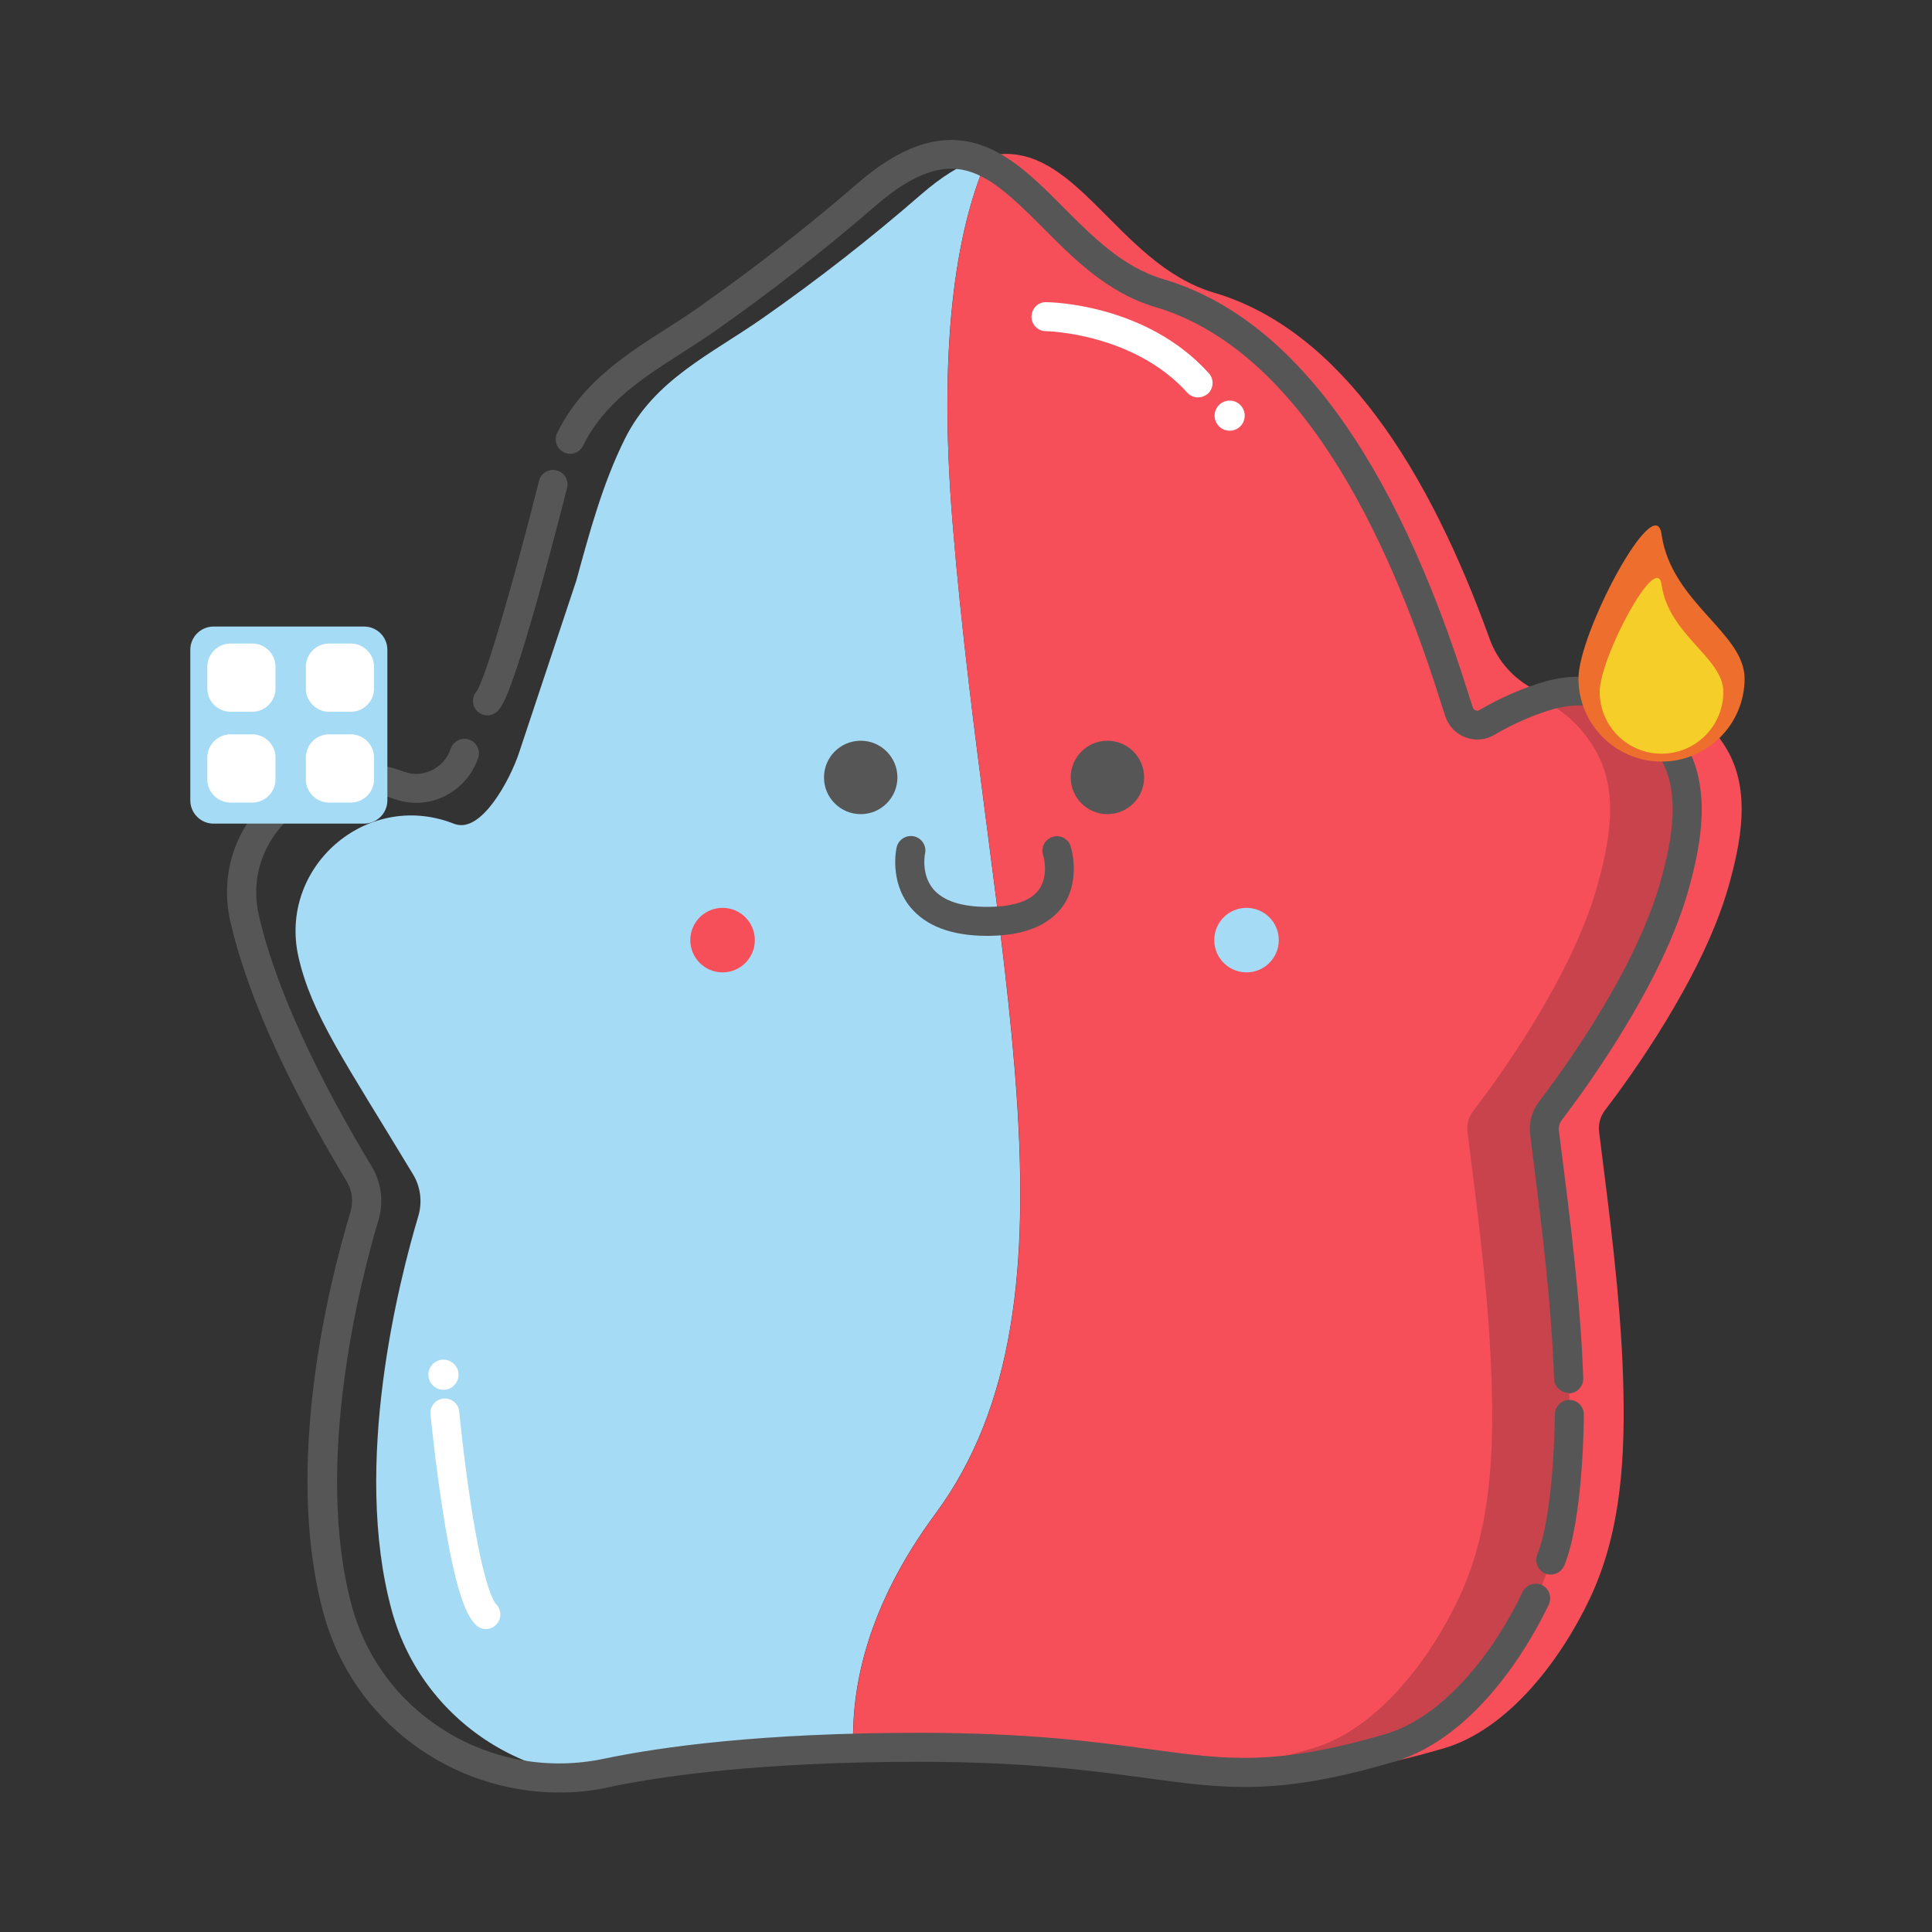 <?xml version="1.0" encoding="utf-8"?>
<!-- Generator: Adobe Illustrator 21.0.0, SVG Export Plug-In . SVG Version: 6.00 Build 0)  -->
<svg version="1.1" id="图层_1" xmlns="http://www.w3.org/2000/svg" xmlns:xlink="http://www.w3.org/1999/xlink" x="0px" y="0px"
	 viewBox="0 0 1000 1000" style="enable-background:new 0 0 1000 1000;" xml:space="preserve">
<rect x="0" y="0" width="1000" height="1000" fill="#333333" stroke="none"/>
<style type="text/css">
	.st0{fill:#F5B619;}
	.st1{fill:#F4ED4F;}
	.st2{fill:#A7CF5B;}
	.st3{fill:#8AD0E3;}
	.st4{fill:#77C6B0;}
	.st5{fill:#B37CB4;}
	.st6{fill:#FFFFFF;}
	.st7{fill:#EB5C29;}
	.st8{fill:#74AEBE;}
	.st9{fill:#D3D1D2;}
	.st10{fill:#64A694;}
	.st11{fill:#946796;}
	.st12{fill:#EF8CA4;}
	.st13{fill:#565656;}
	.st14{fill:#EFEFEF;}
	.st15{fill:#FF6464;}
	.st16{fill:#82CFF0;}
	.st17{fill:#F7D426;}
	.st18{fill:#DB8D0F;}
	.st19{fill:#EB6043;}
	.st20{fill:none;stroke:#565656;stroke-width:15;stroke-linecap:round;stroke-miterlimit:10;}
	.st21{fill:none;stroke:#FFFFFF;stroke-width:15;stroke-linecap:round;stroke-miterlimit:10;}
	.st22{fill:#8CD3B6;stroke:#565656;stroke-width:15;stroke-linecap:round;stroke-miterlimit:10;}
	.st23{fill:#A5DBF5;}
	.st24{fill:#F64F59;}
	.st25{fill:#C8434B;}
	.st26{fill:#CEEAF6;}
	.st27{fill:#F7F6C3;}
	.st28{fill:#EE859E;}
	.st29{clip-path:url(#SVGID_2_);fill:#2193B0;}
	.st30{clip-path:url(#SVGID_2_);fill:#6DD5ED;}
	.st31{clip-path:url(#SVGID_2_);}
	.st32{clip-path:url(#SVGID_4_);fill:url(#SVGID_5_);}
	.st33{clip-path:url(#SVGID_2_);fill:#EE9CA7;}
	.st34{clip-path:url(#SVGID_2_);fill:#FFDDE1;}
	.st35{clip-path:url(#SVGID_7_);fill:url(#SVGID_8_);}
	.st36{clip-path:url(#SVGID_2_);fill:#BDC3C7;}
	.st37{clip-path:url(#SVGID_2_);fill:#2C3E50;}
	.st38{clip-path:url(#SVGID_10_);fill:url(#SVGID_11_);}
	.st39{clip-path:url(#SVGID_2_);fill:#373B44;}
	.st40{clip-path:url(#SVGID_2_);fill:#4286F4;}
	.st41{clip-path:url(#SVGID_13_);fill:url(#SVGID_14_);}
	.st42{clip-path:url(#SVGID_2_);fill:#FF0099;}
	.st43{clip-path:url(#SVGID_2_);fill:#493240;}
	.st44{clip-path:url(#SVGID_16_);fill:url(#SVGID_17_);}
	.st45{clip-path:url(#SVGID_2_);fill:#8E2DE2;}
	.st46{clip-path:url(#SVGID_2_);fill:#4A00E0;}
	.st47{clip-path:url(#SVGID_19_);fill:url(#SVGID_20_);}
	.st48{clip-path:url(#SVGID_2_);fill:#1F4037;}
	.st49{clip-path:url(#SVGID_2_);fill:#99F2C8;}
	.st50{clip-path:url(#SVGID_22_);fill:url(#SVGID_23_);}
	.st51{clip-path:url(#SVGID_2_);fill:#F953C6;}
	.st52{clip-path:url(#SVGID_2_);fill:#B91D73;}
	.st53{clip-path:url(#SVGID_25_);fill:url(#SVGID_26_);}
	.st54{clip-path:url(#SVGID_2_);fill:#F12711;}
	.st55{clip-path:url(#SVGID_2_);fill:#F5AF19;}
	.st56{clip-path:url(#SVGID_28_);fill:url(#SVGID_29_);}
	.st57{clip-path:url(#SVGID_2_);fill:#8360C3;}
	.st58{clip-path:url(#SVGID_2_);fill:#2EBF91;}
	.st59{clip-path:url(#SVGID_31_);fill:url(#SVGID_32_);}
	.st60{clip-path:url(#SVGID_2_);fill:#009FFF;}
	.st61{clip-path:url(#SVGID_34_);fill:url(#SVGID_35_);}
	.st62{clip-path:url(#SVGID_2_);fill:#EC2F4B;}
	.st63{clip-path:url(#SVGID_37_);fill:url(#SVGID_38_);}
	.st64{clip-path:url(#SVGID_2_);fill:#654EA3;}
	.st65{clip-path:url(#SVGID_2_);fill:#EAAFC8;}
	.st66{clip-path:url(#SVGID_40_);fill:url(#SVGID_41_);}
	.st67{clip-path:url(#SVGID_2_);fill:#FF416C;}
	.st68{clip-path:url(#SVGID_2_);fill:#FF4B2B;}
	.st69{clip-path:url(#SVGID_43_);fill:url(#SVGID_44_);}
	.st70{clip-path:url(#SVGID_2_);fill:#C6FFDD;}
	.st71{clip-path:url(#SVGID_2_);fill:#FBD786;}
	.st72{clip-path:url(#SVGID_2_);fill:#F7797D;}
	.st73{clip-path:url(#SVGID_46_);fill:url(#SVGID_47_);}
	.st74{clip-path:url(#SVGID_2_);fill:#0F2027;}
	.st75{clip-path:url(#SVGID_2_);fill:#203A43;}
	.st76{clip-path:url(#SVGID_2_);fill:#2C5364;}
	.st77{clip-path:url(#SVGID_49_);fill:url(#SVGID_50_);}
	.st78{clip-path:url(#SVGID_2_);fill:#12C2E9;}
	.st79{clip-path:url(#SVGID_2_);fill:#C471ED;}
	.st80{clip-path:url(#SVGID_2_);fill:#F64F59;}
	.st81{clip-path:url(#SVGID_52_);fill:url(#SVGID_53_);}
	.st82{clip-path:url(#SVGID_2_);fill:#2980B9;}
	.st83{clip-path:url(#SVGID_2_);fill:#6DD5FA;}
	.st84{clip-path:url(#SVGID_2_);fill:#FFFFFF;}
	.st85{clip-path:url(#SVGID_55_);fill:url(#SVGID_56_);}
	.st86{clip-path:url(#SVGID_2_);fill:#AA4B6B;}
	.st87{clip-path:url(#SVGID_2_);fill:#6B6B83;}
	.st88{clip-path:url(#SVGID_2_);fill:#3B8D99;}
	.st89{clip-path:url(#SVGID_58_);fill:url(#SVGID_59_);}
	.st90{clip-path:url(#SVGID_2_);fill:#7F7FD5;}
	.st91{clip-path:url(#SVGID_2_);fill:#86A8E7;}
	.st92{clip-path:url(#SVGID_2_);fill:#91EAE4;}
	.st93{clip-path:url(#SVGID_61_);fill:url(#SVGID_62_);}
	.st94{fill:#ED6E2D;}
	.st95{fill:#F5CE29;}
</style>
<g>
	<path class="st23" d="M484.1,783.6c-35.1,47.5-43.9,89.7-42.4,122.5c-45.2,2.3-77.5,7.1-99.6,11.7
		c-61.4,12.9-122.7-23.6-139.3-84.1c-20.8-75.8,4-171.7,13.7-204.2c2.2-7.3,1.2-15.3-2.8-21.8c-35.8-59.3-52.3-82.4-59.2-112.3
		C144,448.9,189.4,409.2,234,426c0.2,0.1,0.3,0.1,0.5,0.2c0.4,0.2,0.8,0.3,1.2,0.4c13.6,4.5,28.2-22.9,32.8-36.5l29.8-89.6
		c6.8-24.8,13.6-50.2,25.1-73.3c15.3-30.8,44.5-43.7,71.6-62.7c28.3-19.8,55.6-41.1,81.7-63.8c10.7-9.3,20.2-15.1,28.8-18.2
		c2.1-0.7,4.1-1.3,6.1-1.8c-15.2,33.7-26.7,91.6-18.5,190.5C511.1,491.7,566.6,672,484.1,783.6z"/>
</g>
<g>
	<path class="st24" d="M830.7,574.7c-2.4,3.2-3.5,7.2-3,11.2c5.3,42.3,11,84.6,12.4,127.3c1.2,38.7-0.4,78.7-17.2,114.2
		c-15,31.7-42.2,67.8-75.8,77.6c-97.9,28.7-103.4-0.4-243.4-0.4c-22.9,0-43.5,0.6-61.9,1.5c-1.5-32.8,7.3-75,42.4-122.5
		c82.5-111.6,27-291.9,8.9-512.4c-8.1-98.9,3.4-156.8,18.5-190.5c45-10,66,55.8,116.8,70.8c65.8,19.4,111.3,92.3,142.6,179.1
		c8.5,23.7,34,36.5,58.2,29.3c0.2-0.1,0.4-0.1,0.6-0.2c26.2-7.6,50.3,5.1,63.8,27.8c12.9,21.6,7.5,48.5,1.1,71.3
		C881.3,506.1,843,558.7,830.7,574.7z"/>
</g>
<g>
	<g>
		<path class="st25" d="M866.6,459c6.4-22.8,11.8-49.7-1.1-71.3c-13.5-22.7-37.7-35.5-63.8-27.8c-1.8,0.5-3.5,1.1-5.3,1.7
			c11.8,4.9,22,14.1,29.1,26.2c12.9,21.6,7.5,48.5,1.1,71.3c-13.4,47.3-51.7,99.9-64,115.9c-2.5,3.2-3.5,7.2-3,11.2
			c5.3,42.3,11,84.6,12.4,127.3c1.3,38.5-0.2,78.5-17,113.9c-15,31.7-42.2,67.8-75.8,77.6c-22.4,6.6-40,10.1-55.4,11.7
			c26.8,2.4,52.1,1.1,95.4-11.7c33.6-9.9,60.8-45.9,75.8-77.6c16.8-35.4,18.3-75.4,17-113.9c-1.5-42.6-7.1-85-12.4-127.3
			c-0.5-4,0.6-8,3-11.2C814.8,558.9,853.2,506.3,866.6,459z"/>
	</g>
</g>
<g>
	<circle class="st24" cx="374" cy="486.6" r="16.7"/>
</g>
<g>
	<circle class="st23" cx="645.2" cy="486.6" r="16.7"/>
</g>
<g>
	<path class="st13" d="M289.4,927.8c-55.8,0-106.6-36.9-121.8-92.2c-21.1-76.7,2.6-171.3,13.8-208.3c1.6-5.4,0.9-11-2-15.9
		c-23.9-39.7-41.4-75.4-52-106.3c-3.2-9.2-5.9-18.3-8.1-27.8c-5.7-24.6,2.3-49.1,21.3-65.7c19-16.6,44.4-21.2,68-12.3l0.4,0.1
		c0.3,0.1,0.5,0.2,0.7,0.2l0.3,0.1c4.2,1.4,8.7,1.1,12.8-0.7c4.9-2.1,8.8-6.3,10.5-11.5c1.3-3.9,5.6-6,9.5-4.7
		c3.9,1.3,6,5.6,4.7,9.5c-3.1,9.2-10,16.6-18.8,20.5c-7.5,3.2-15.5,3.6-23.2,1.2c-0.5-0.1-0.9-0.3-1.1-0.4l0,0l-0.6-0.1l-0.4-0.2
		c-0.1,0-0.2-0.1-0.3-0.1c-18.3-6.8-37.9-3.2-52.6,9.7c-14.7,12.9-20.9,32-16.5,51c2.1,9,4.6,17.6,7.7,26.3
		c10.3,29.9,27.3,64.7,50.6,103.4c5.1,8.3,6.4,18.5,3.6,27.9c-8.4,28-34.2,125.1-13.7,200.1c15.4,56.3,72.8,90.9,130.5,78.7
		c29.2-6.1,81.1-13.4,163-13.4c56.9,0,91.6,4.7,119.5,8.5c40.4,5.5,64.8,8.8,121.8-7.8c31.1-9.1,57.1-44,71.1-73.6
		c1.8-3.7,6.2-5.3,10-3.6c3.7,1.8,5.3,6.2,3.6,10c-7.5,15.8-35.4,68.4-80.5,81.6c-60,17.6-87.1,13.9-128,8.3
		c-27.5-3.7-61.6-8.4-117.5-8.4c-80.6,0-131.5,7.1-160,13C306.9,927,298.1,927.8,289.4,927.8z"/>
</g>
<g>
	<path class="st13" d="M811.9,720.9c-4,0-7.3-3.2-7.5-7.2c-1.4-40.4-6.7-81.4-11.7-121.1l-0.7-5.5c-0.7-5.9,0.8-11.8,4.4-16.6
		c8.2-10.7,36.1-48.3,53.2-87.2c4-9.1,7.3-18,9.7-26.3c6.4-22.9,10.8-46.7-0.3-65.4c-12.7-21.4-33.9-30.8-55.2-24.5
		c-10,2.9-20.6,7.5-30.4,13.3c-4.6,2.7-10,3.1-15,1.2c-5-1.9-8.8-6-10.4-11.1c-0.4-1.2-0.7-2.3-1.1-3.4c-0.4-1.1-0.7-2.3-1.1-3.4
		c-17-54.2-37.1-98.7-59.7-132.2c-26-38.6-55.7-63-88.2-72.6c-24.6-7.2-42.5-25.3-58.3-41.2c-22.5-22.6-37.4-36.1-60-28
		c-8,2.9-16.9,8.5-26.4,16.8c-26.1,22.6-53.8,44.2-82.3,64.3c-6,4.2-12.1,8.1-18,11.9c-20.6,13.2-40.1,25.7-51.1,48
		c-1.8,3.7-6.3,5.2-10,3.4c-3.7-1.8-5.2-6.3-3.4-10c12.8-26,35-40.2,56.4-53.9c5.8-3.7,11.8-7.5,17.5-11.6
		c28.1-19.8,55.4-41.1,81.1-63.3c11-9.6,21.2-16,31.2-19.6c32.7-11.7,54.6,10.3,75.7,31.5c15.2,15.3,31,31.2,51.9,37.3
		c66.2,19.6,119.4,91.8,157.9,214.8c0.4,1.2,0.7,2.3,1.1,3.4c0.4,1.1,0.7,2.3,1.1,3.4c0.3,1,1,1.4,1.5,1.6c0.5,0.2,1.2,0.3,2-0.2
		c10.9-6.4,22.6-11.5,33.8-14.7c27.8-8.2,56.2,4,72.3,31.2c14.1,23.6,8.9,52.3,1.9,77.2c-2.6,9-6.1,18.5-10.4,28.2
		c-17.8,40.5-46.6,79.3-55,90.3c-1.2,1.6-1.8,3.7-1.5,5.7l0.7,5.5c5.1,40,10.4,81.4,11.9,122.5c0.1,4.1-3.1,7.6-7.2,7.8
		C812,720.9,811.9,720.9,811.9,720.9z"/>
</g>
<g>
	
		<ellipse transform="matrix(0.863 -0.505 0.505 0.863 -21.738 350.654)" class="st6" cx="636.6" cy="215.5" rx="7.8" ry="7.8"/>
</g>
<g>
	<path class="st6" d="M620.1,205.7c-2,0-4.1-0.8-5.6-2.5c-27.9-30.9-72.8-31.8-73.2-31.8c-4.1,0-7.5-3.4-7.4-7.6s3.4-7.5,7.6-7.4
		c2.1,0,51.8,0.8,84.2,36.8c2.8,3.1,2.5,7.8-0.5,10.6C623.7,205,621.9,205.7,620.1,205.7z"/>
</g>
<g>
	<path class="st13" d="M252.3,370.3c-1.8,0-3.6-0.7-5.1-2c-3-2.8-3.2-7.4-0.5-10.5c4.7-6.5,20.1-60.4,32.3-108.9
		c1-4,5.1-6.5,9.1-5.4c4,1,6.5,5.1,5.4,9.1c-0.1,0.3-6.6,26.2-14,52.9c-15.5,55.6-19.7,60.1-21.7,62.3
		C256.3,369.4,254.3,370.3,252.3,370.3z M246.7,357.7C246.7,357.7,246.7,357.7,246.7,357.7C246.7,357.7,246.7,357.7,246.7,357.7z"/>
</g>
<g>
	<path class="st13" d="M802.7,815c-0.9,0-1.9-0.2-2.8-0.5c-3.8-1.5-5.7-5.9-4.2-9.8c8.8-22,9.1-72.1,9.1-72.6c0-4.1,3.4-7.5,7.5-7.5
		c0,0,0,0,0,0c4.1,0,7.5,3.4,7.5,7.5c0,2.2-0.2,53.5-10.1,78.2C808.4,813.2,805.6,815,802.7,815z"/>
</g>
<g>
	<path class="st6" d="M251.5,843.2c-1.8,0-3.7-0.7-5.1-2.1c-4.5-4.3-10.5-15-17.5-60.9c-3.8-24.5-6-47.9-6.1-48.1
		c-0.4-4.1,2.6-7.8,6.7-8.2c4.1-0.4,7.8,2.6,8.2,6.7c0,0.2,2.2,23.2,5.9,47.2c6.9,45.3,12.5,51.8,13.1,52.4
		c2.9,2.9,3.1,7.6,0.2,10.6C255.4,842.5,253.5,843.2,251.5,843.2z"/>
</g>
<g>
	
		<ellipse transform="matrix(0.98 -0.2 0.2 0.98 -137.829 60.426)" class="st6" cx="229.7" cy="711.3" rx="7.8" ry="7.8"/>
</g>
<g>
	<circle class="st13" cx="445.5" cy="402.4" r="19"/>
</g>
<g>
	<circle class="st13" cx="573.2" cy="402.4" r="19"/>
</g>
<g>
	<path class="st13" d="M511,484.4c-18.5,0-31.9-5.1-40-15.1c-10.7-13.3-7.1-30-6.9-30.7c0.9-4,4.9-6.6,9-5.7c4,0.9,6.6,4.9,5.7,8.9
		c-0.1,0.3-2.1,10.6,4.1,18.2c5.1,6.2,14.5,9.4,28.2,9.4c9.2,0,21.3-1.5,26.6-8.9c5.4-7.4,2.3-17.8,2.2-17.9
		c-1.3-3.9,0.9-8.2,4.9-9.4c3.9-1.3,8.2,0.9,9.4,4.9c0.2,0.7,5.5,17.8-4.4,31.4C542.4,479.3,529.4,484.4,511,484.4z"/>
</g>
<g>
	<path class="st23" d="M188.5,426.3h-78c-6.6,0-12-5.4-12-12v-78c0-6.6,5.4-12,12-12h78c6.6,0,12,5.4,12,12v78
		C200.5,420.9,195.1,426.3,188.5,426.3z"/>
</g>
<g>
	<path class="st6" d="M130.6,368.4h-11.3c-6.6,0-12-5.4-12-12v-11.3c0-6.6,5.4-12,12-12h11.3c6.6,0,12,5.4,12,12v11.3
		C142.6,363,137.2,368.4,130.6,368.4z"/>
</g>
<g>
	<path class="st6" d="M181.6,368.4h-11.3c-6.6,0-12-5.4-12-12v-11.3c0-6.6,5.4-12,12-12h11.3c6.6,0,12,5.4,12,12v11.3
		C193.6,363,188.2,368.4,181.6,368.4z"/>
</g>
<g>
	<path class="st6" d="M130.6,415.4h-11.3c-6.6,0-12-5.4-12-12v-11.3c0-6.6,5.4-12,12-12h11.3c6.6,0,12,5.4,12,12v11.3
		C142.6,410,137.2,415.4,130.6,415.4z"/>
</g>
<g>
	<path class="st6" d="M181.6,415.4h-11.3c-6.6,0-12-5.4-12-12v-11.3c0-6.6,5.4-12,12-12h11.3c6.6,0,12,5.4,12,12v11.3
		C193.6,410,188.2,415.4,181.6,415.4z"/>
</g>
<g>
	<path class="st94" d="M903,351.2c0,23.7-19.3,43-43,43s-43-19.3-43-43s39.7-98.2,43-74.7C865,311.9,903,327.5,903,351.2z"/>
</g>
<g>
	<path class="st95" d="M892,358.1c0,17.7-14.3,32-32,32c-17.7,0-32-14.3-32-32c0-17.7,29.5-73.1,32-55.6
		C863.7,328.8,892,340.4,892,358.1z"/>
</g>
</svg>
